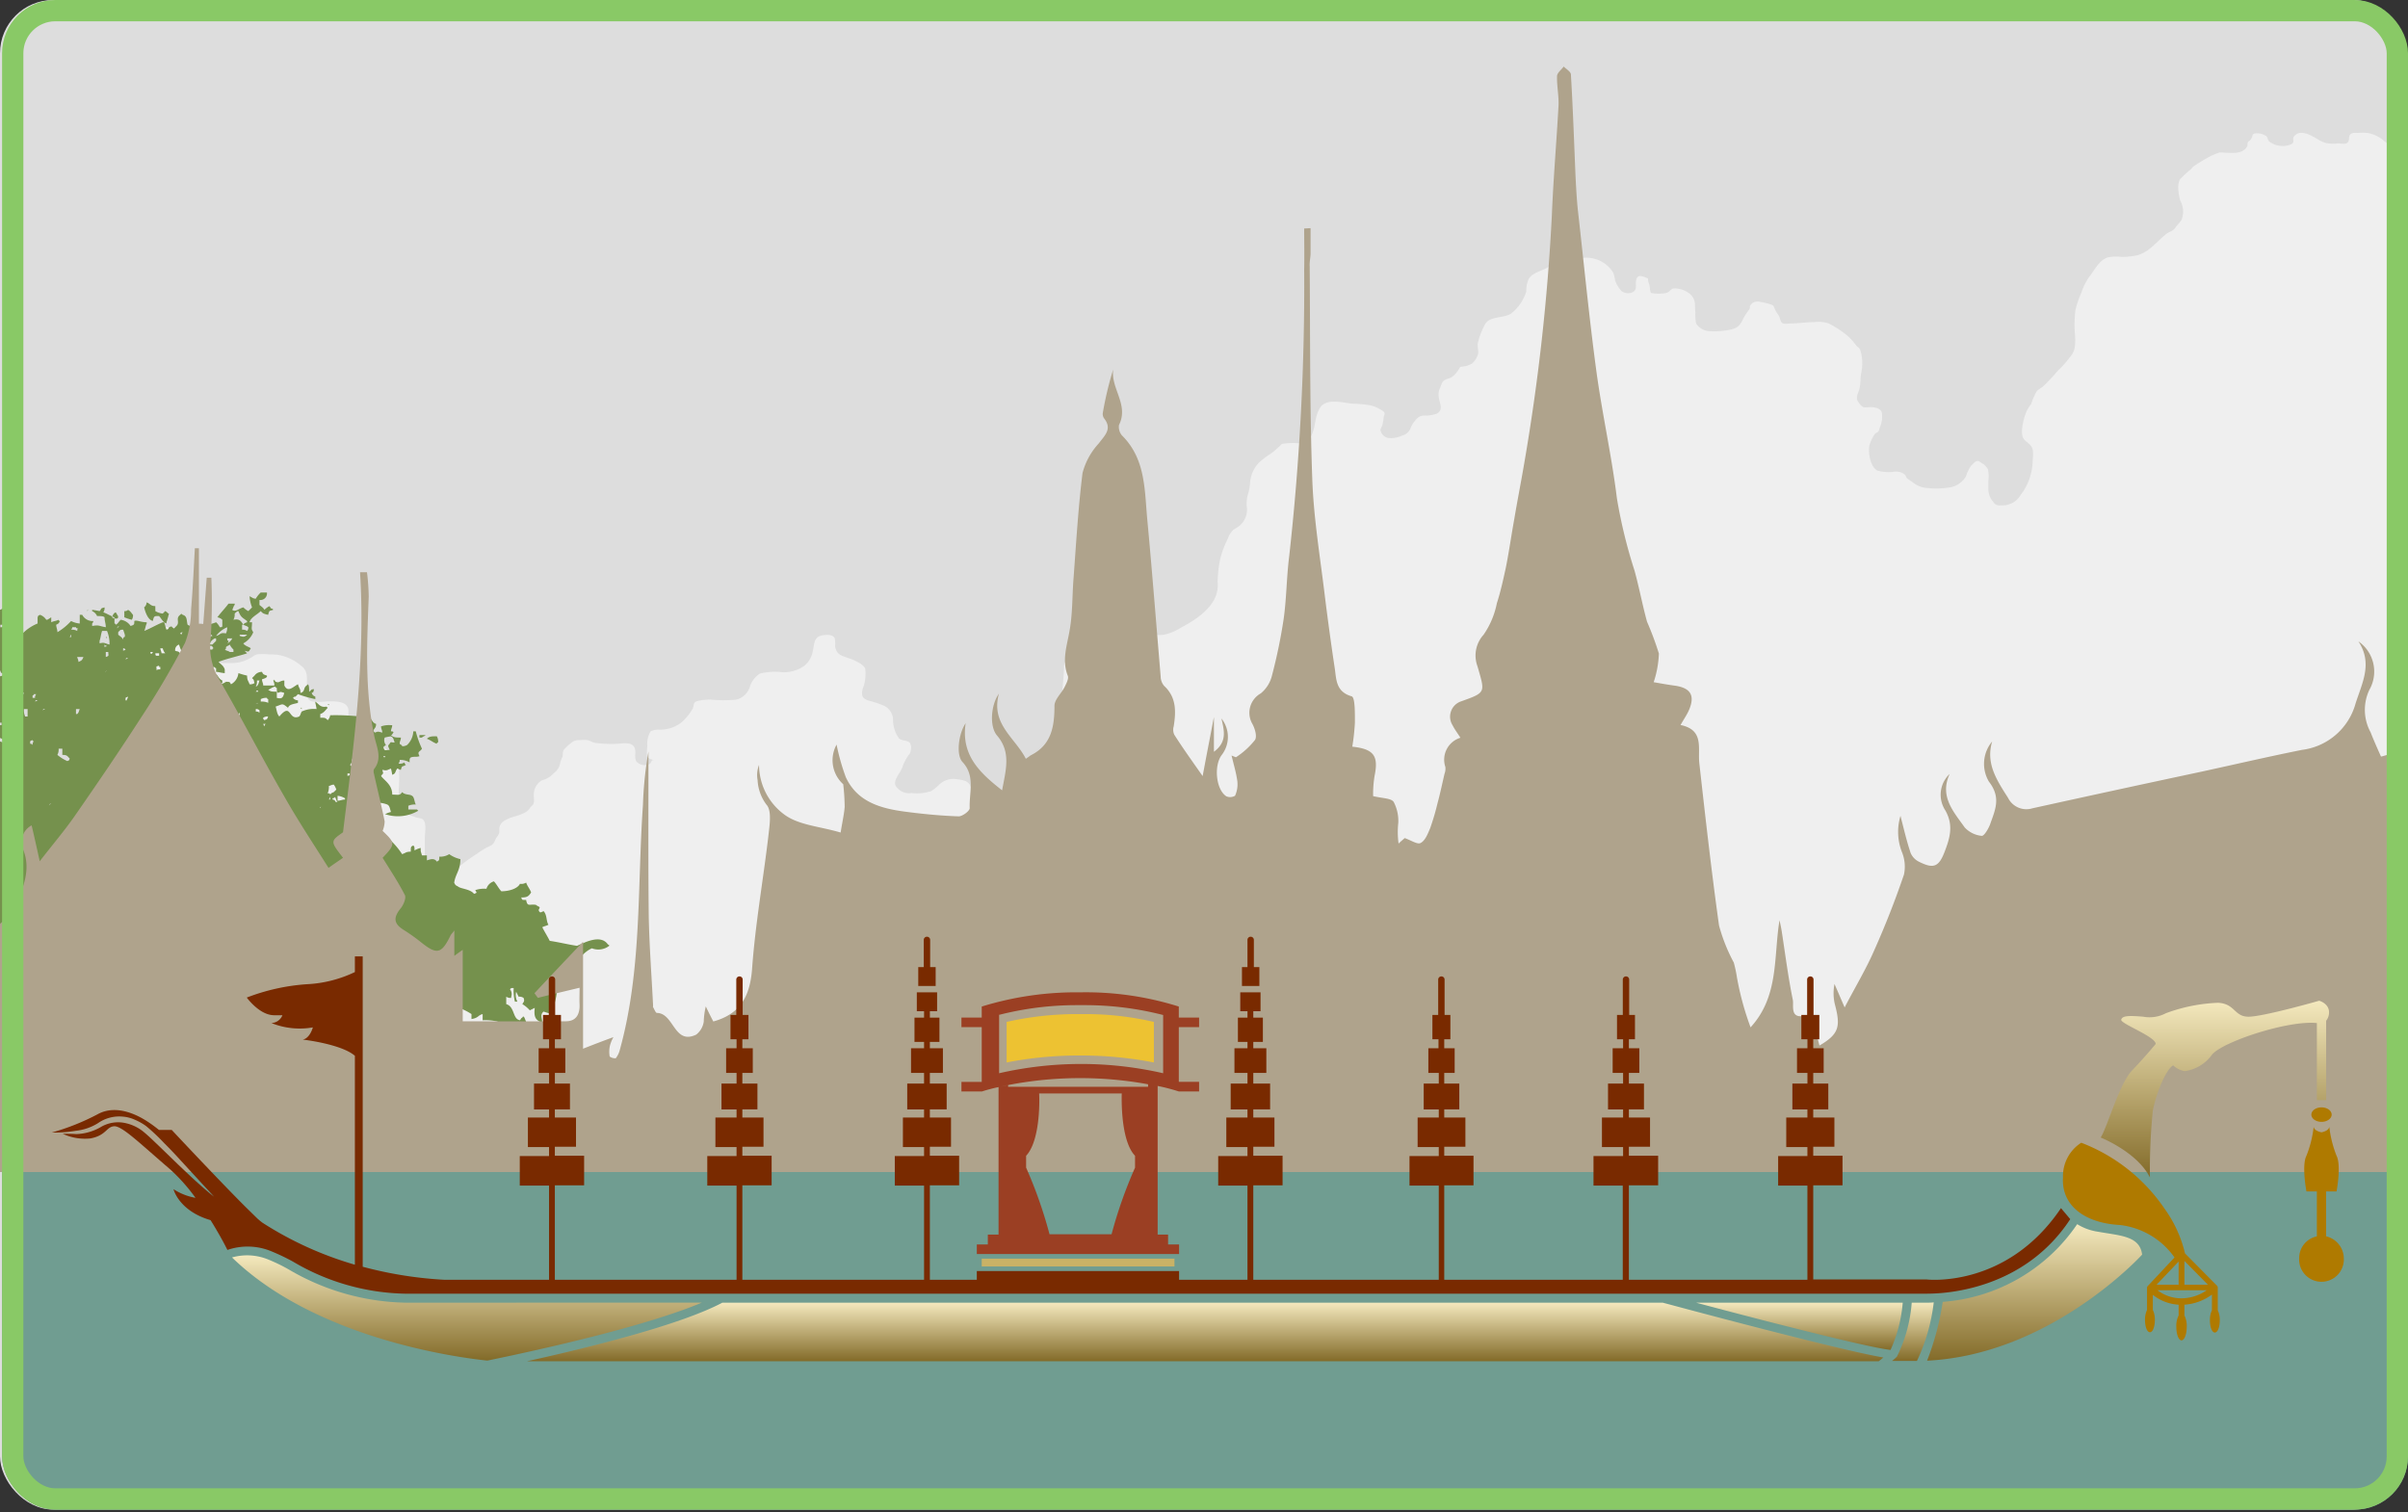 <svg xmlns="http://www.w3.org/2000/svg" xmlns:xlink="http://www.w3.org/1999/xlink" viewBox="6112.805 2984 226.189 142.072">
  <rect x="6112.805" y="2984" width="226.189" height="142.072" fill="#333333" stroke="none"/>
  <defs>
    <style>
      .cls-1 {
        fill: #ddd;
      }

      .cls-2 {
        fill: #709d91;
      }

      .cls-3 {
        clip-path: url(#clip-path);
      }

      .cls-4 {
        fill: #efefef;
      }

      .cls-5 {
        fill: #75914d;
        fill-rule: evenodd;
      }

      .cls-6 {
        fill: #afa38c;
      }

      .cls-7 {
        fill: url(#linear-gradient);
      }

      .cls-8 {
        fill: #792a00;
      }

      .cls-9 {
        fill: #edc232;
      }

      .cls-10 {
        fill: #9b3f23;
      }

      .cls-11 {
        fill: #c9b266;
      }

      .cls-12 {
        fill: #af7a00;
      }

      .cls-13, .cls-15 {
        fill: none;
      }

      .cls-13 {
        stroke: #89c966;
        stroke-width: 2px;
      }

      .cls-14 {
        stroke: none;
      }
    </style>
    <clipPath id="clip-path">
      <rect id="Rectangle_4608" data-name="Rectangle 4608" class="cls-1" width="225.994" height="141.821" rx="5" transform="translate(1193.805 2165.251)"/>
    </clipPath>
    <linearGradient id="linear-gradient" x1="0.5" x2="0.5" y2="1" gradientUnits="objectBoundingBox">
      <stop offset="0" stop-color="#f4e9be"/>
      <stop offset="1" stop-color="#836b29"/>
    </linearGradient>
  </defs>
  <g id="Group_3752" data-name="Group 3752" transform="translate(0 -619)">
    <rect id="Rectangle_4605" data-name="Rectangle 4605" class="cls-1" width="225.994" height="141.821" rx="5" transform="translate(6112.805 3603)"/>
    <rect id="Rectangle_4622" data-name="Rectangle 4622" class="cls-2" width="225.994" height="36.821" rx="5" transform="translate(6113 3708)"/>
    <g id="Mask_Group_209" data-name="Mask Group 209" class="cls-3" transform="translate(4919 1438)">
      <path id="Path_10669" data-name="Path 10669" class="cls-4" d="M291.272,90.923a3.531,3.531,0,0,1,.514-1.413,3.614,3.614,0,0,0,.6-1.841,7.025,7.025,0,0,0-.171-1.884c-.128-.557-.043-1.113-.128-1.713a3.414,3.414,0,0,1-.128-.642,2.239,2.239,0,0,0-.128-.771,5.005,5.005,0,0,0-.257-.856,4.674,4.674,0,0,0-.557-.728c-.514-.557-1.2-.942-1.713-1.5a11.444,11.444,0,0,0-1.927-1.884,3.447,3.447,0,0,0-1.841-.557,1.8,1.8,0,0,1-.685-.171,12.355,12.355,0,0,1-1.242-.171,4.535,4.535,0,0,0-1.541-.385,6.937,6.937,0,0,0-.942.043c-.428.086-.856.214-1.242.257-.514.043-.985,0-1.5,0a2.273,2.273,0,0,1-.771-.043,3.354,3.354,0,0,1-.856-.685,3.721,3.721,0,0,1-.685-.728c-.128-.171-.257-.428-.471-.514-.3-.128-.728,0-1.07-.043a3.856,3.856,0,0,0-.685-.128c-.514,0-1.028.171-1.542.171a1.9,1.9,0,0,1-.985-.086,5.135,5.135,0,0,1-.514-.471,2.209,2.209,0,0,1-.214-2.441,5.348,5.348,0,0,0,.771-1.67c.043-.642-.771-1.113-1.156-1.5-1.156-1.2-.385-3.169.043-4.5a1.236,1.236,0,0,0-.128-1.156c-.171-.257-.343-.471-.514-.728-.128-.214-.214-.6-.471-.685a3.492,3.492,0,0,0-1.156,0h-.728c-.428,0-1.07.128-1.285-.385a5.735,5.735,0,0,1-.043-.856,5.248,5.248,0,0,0-.343-1.413,3.6,3.6,0,0,0-.642-1.113,4.609,4.609,0,0,0-1.028-.771c-.257-.214-.385-.128-.685-.171a.639.639,0,0,1-.3-.128,4.918,4.918,0,0,0-.814-.043c-.428,0-.771-.171-1.2-.171h-.856a7.262,7.262,0,0,1-.942-.171c-.214-.043-.471.043-.685,0a4.009,4.009,0,0,1-.685-.171c-.257-.043-.428-.043-.685-.086-.514-.128-1.071-.171-1.584-.257a3.059,3.059,0,0,1-1.927-1.242,2.008,2.008,0,0,1-.343-1.413c.086-.428.343-.385.728-.514.3-.128.514-.128.385-.557a2.354,2.354,0,0,0-.557-.728c-.214-.257-1.37-1.028-.557-1.242a1.428,1.428,0,0,1,.428,0c.171-.043.3-.128.514-.171a12.967,12.967,0,0,1,1.327-.086c.171-.043.343,0,.514-.043a2.875,2.875,0,0,0,.642-.257c.343-.128.685-.128,1.028-.257a2.758,2.758,0,0,0,.856-.471,3.209,3.209,0,0,0,.428-.856c.214-.642.771-1.927-.128-2.312a2.01,2.01,0,0,0,.128-1.028c0-.257-.043-.728.171-.942.171-.171.385-.171.6-.257a1.243,1.243,0,0,1,.6-.128,7.109,7.109,0,0,0,.942-.128c.257-.043.557-.3.814-.3-.128-.3-.385-.3-.171-.685.257-.514.856-.728,1.327-.985a10.8,10.8,0,0,0,2.1-1.584c.385-.3,1.2-.642.942-1.156-.171-.3-.3-.428-.043-.771a11.566,11.566,0,0,1,2.526-2.269c-.043-.214-.257-.343-.385-.514a1.917,1.917,0,0,1-.171-.856c-.086-.514-.3-.985-.385-1.5-.043-.343-.043-1.028-.385-1.285-.214-.171-.6-.171-.856-.257a11.148,11.148,0,0,0-1.07-.428c-.428-.128-1.113-.343-1.285-.814,0-.043.128.214.128.171-.214,0-.343-.171-.514-.343-.257-.257-.471-.343-.471-.685-.043-.642.128-1.2-.257-1.713a1.328,1.328,0,0,0-1.413-.557c-.428.086-1.113.557-1.5-.043-.086-.128-.043-.257-.086-.385a.724.724,0,0,0-.128-.257,5.182,5.182,0,0,1-.043-.814c0-.171.086-.685-.043-.814-.171-.257-.685-.3-.985-.3a3.933,3.933,0,0,0-1.584.171,5.038,5.038,0,0,1-.856.3,2.761,2.761,0,0,1-.856.128,3.249,3.249,0,0,1-1.285-.043c-.257-.128-.343-.385-.514-.557a7.107,7.107,0,0,0-.771-.814.916.916,0,0,1-.3-.771v-1.37c0-.385.171-1.113-.3-1.285a3.49,3.49,0,0,0-1.156,0,1.1,1.1,0,0,0-.814.171c-.257.214-.128.385-.171.685a.833.833,0,0,1-.385.6c-.128.086-.171.043-.343.086a1.119,1.119,0,0,0-.343.128,6.938,6.938,0,0,1-.942.043c-.385,0-.514-.171-.856-.257a4.757,4.757,0,0,0-1.113-.043c-.557,0-.728.3-1.028.728a2.1,2.1,0,0,0-.3.814,5.931,5.931,0,0,1-1.113,1.884c-.3.343-.728.514-.985.9-.3.343-.6.642-.856.985a3.721,3.721,0,0,1-.685.728c-.343.343-.642.642-1.028.985a3.794,3.794,0,0,1-2.184.985c-.3,0-1.07.128-1.242-.171a1.414,1.414,0,0,1,.086-1.028c.128-.171.471-.171.557-.385.043-.086.086-.343.128-.428.043-.171.128-.685,0-.814-.385-.557-1.627.086-2.141-.214-.343-.214-.428-1.156-.428-1.542a2.882,2.882,0,0,1,.043-.856,2.538,2.538,0,0,1,.3-.685,1.425,1.425,0,0,1,.257-.428c.214-.257.343-.214.557-.3.3-.128.514-.557.856-.685a6.5,6.5,0,0,0,.856-.257c.257-.128.471-.214.685-.3a5.7,5.7,0,0,0,.814-.6c.557-.428.514-1.113.642-1.8a3.131,3.131,0,0,0,0-1.542,1.853,1.853,0,0,0-.771-.942,1.613,1.613,0,0,1-.557-1.542c.043-.343.428-.557.6-.856a1.9,1.9,0,0,0,.128-.856,2.374,2.374,0,0,0-.985-1.884,4.585,4.585,0,0,1-.642-.942,1.9,1.9,0,0,1-.086-.985,6.6,6.6,0,0,0-.043-1.841,3.057,3.057,0,0,0-.343-.642c-.128-.128-.171-.086-.343-.086a5.911,5.911,0,0,1-.856-.128c-.428-.086-1.2.128-1.584-.043-.6-.343-.942-1.2-1.327-1.713-.128-.171-.3-.257-.428-.428a1.452,1.452,0,0,0-.257-.856,10.388,10.388,0,0,0-.6-.856,2.939,2.939,0,0,0-.728-.728,9.4,9.4,0,0,0-1.07-.728,3.04,3.04,0,0,1-.6-.428,3.207,3.207,0,0,0-1.5-.685,5.717,5.717,0,0,0-.856,0c-.3,0-.514-.043-.728.128-.214.214-.043.557-.257.771s-.642.086-.9.086a3.5,3.5,0,0,1-1.156-.043c-.685-.171-1.327-.856-2.184-.942a.858.858,0,0,0-.814.343c-.171.3.128.514-.257.728a2.077,2.077,0,0,1-2.1-.3c-.171-.3-.043-.385-.385-.557a1.544,1.544,0,0,0-.856-.171c-.385.043-.214.257-.471.6-.086.128-.214.128-.257.257-.086.257.043.257-.128.471-.557.771-1.8.428-2.569.471l-.642.257a16.994,16.994,0,0,0-1.67.985,1,1,0,0,0-.3.3,10.72,10.72,0,0,0-1.028.942c-.343.428-.171,1.5,0,2.055a2.121,2.121,0,0,1,.128,1.756c-.171.3-.428.514-.6.771-.257.343-.514.343-.814.557-.942.728-1.67,1.8-2.869,2.055a7.42,7.42,0,0,1-1.37.128,4.264,4.264,0,0,0-1.285.043c-.856.3-1.242,1.2-1.756,1.841a5.793,5.793,0,0,0-.728,1.456,10.407,10.407,0,0,0-.557,1.627,10.832,10.832,0,0,0-.043,2.355,7.551,7.551,0,0,1,0,.985,1.913,1.913,0,0,1-.514,1.156,8.643,8.643,0,0,1-1.028,1.156c-.257.257-.471.557-.728.814s-.471.514-.728.728c-.171.171-.428.257-.6.471a2.878,2.878,0,0,0-.257.514c-.128.214-.171.471-.3.728a2.9,2.9,0,0,0-.514.942,5.248,5.248,0,0,0-.3,1.37,1.853,1.853,0,0,0,.043.685c.128.385.385.471.642.728.514.428.3,1.156.3,1.756a5.473,5.473,0,0,1-1.113,3,1.968,1.968,0,0,1-1.627.985c-.385,0-.685.086-.942-.3a1.854,1.854,0,0,1-.471-1.113v-.9a2.964,2.964,0,0,0-.043-1.07,1.677,1.677,0,0,0-.343-.428c-.043-.043-.471-.3-.514-.343-.3-.086-.471.214-.685.385a3.307,3.307,0,0,0-.514,1.028,2.126,2.126,0,0,1-1.627,1.07,7.877,7.877,0,0,1-2.013.043,2.356,2.356,0,0,1-1.285-.471c-.171-.128-.428-.3-.6-.428-.128-.128-.128-.3-.257-.385a1.313,1.313,0,0,0-.9-.257,4.09,4.09,0,0,1-1.627-.086c-.685-.343-.9-1.67-.771-2.355a3.666,3.666,0,0,1,.471-1.028c.086-.171.257-.171.385-.3a4.038,4.038,0,0,0,.128-.385,2.423,2.423,0,0,0,.171-1.456c-.257-.471-.942-.471-1.37-.428-.214,0-.257.043-.471-.086a1.788,1.788,0,0,1-.471-.642c-.086-.385.214-.814.257-1.156.086-.428.043-.856.128-1.327a4.189,4.189,0,0,0-.086-2.184c-.086-.214-.3-.3-.428-.471a4.81,4.81,0,0,0-.771-.856,9.57,9.57,0,0,0-1.756-1.156,3,3,0,0,0-1.37-.128c-.771,0-1.5.128-2.227.128-.214,0-.557.086-.771-.043-.171-.128-.214-.471-.3-.642s-.214-.3-.3-.471c-.086-.128-.171-.471-.3-.557a4.235,4.235,0,0,0-1.113-.3.954.954,0,0,0-.6,0,.752.752,0,0,0-.428.385.461.461,0,0,1-.086.343,6.261,6.261,0,0,0-.385.557c-.343.6-.428,1.028-1.113,1.242a6.862,6.862,0,0,1-2.1.214,1.6,1.6,0,0,1-1.37-.728A4.169,4.169,0,0,1,165,16.846c-.086-.728.086-1.156-.471-1.713a2.3,2.3,0,0,0-1.37-.557c-.514-.043-.428.257-.9.428a3.91,3.91,0,0,1-1.413,0c-.128-.128-.128-.642-.171-.771a1.511,1.511,0,0,1-.128-.6c-.471-.171-.985-.471-1.113.171-.086.428.128.856-.3,1.113a1.055,1.055,0,0,1-1.07-.086,2.9,2.9,0,0,1-.6-.985,4.48,4.48,0,0,0-.171-.728,2.945,2.945,0,0,0-2.826-1.413c-.642,0-1.37-.3-1.97-.043a15.487,15.487,0,0,0-1.37.942c-.557.343-1.456.471-1.8,1.113a2.767,2.767,0,0,0-.214,1.156,4.254,4.254,0,0,1-1.413,2.055c-.685.471-1.97.214-2.441.985a6.792,6.792,0,0,0-.685,1.756c-.086.343.086.771,0,1.113a1.989,1.989,0,0,1-.557.856,2.4,2.4,0,0,1-1.113.3,2.584,2.584,0,0,1-.814.985c-.214.128-.471.128-.685.3-.257.171-.257.428-.385.685a1.455,1.455,0,0,0-.128.856c.043.557.514,1.242-.214,1.584a2.957,2.957,0,0,1-1.07.171.963.963,0,0,0-.856.385,2.371,2.371,0,0,0-.514.814,1.109,1.109,0,0,1-.814.685,2.3,2.3,0,0,1-1.327.214.985.985,0,0,1-.685-.728c0-.128.128-.3.171-.428a4.326,4.326,0,0,0,.128-.728c.043-.3.171-.3.043-.557a3.5,3.5,0,0,0-1.2-.6,11.042,11.042,0,0,0-1.67-.171c-.856-.043-2.441-.557-3.083.3-.6.814-.428,1.884-.9,2.74a1.25,1.25,0,0,1-1.07.685,6.839,6.839,0,0,0-1.627.043c-.128.043-.214.214-.3.257a6.262,6.262,0,0,1-.814.685,7.014,7.014,0,0,0-1.113.856,3.025,3.025,0,0,0-.814,1.97,6,6,0,0,1-.257,1.2,3.718,3.718,0,0,0-.043.985,1.946,1.946,0,0,1-.814,1.841c-.171.128-.3.171-.471.3a2.185,2.185,0,0,0-.514.856,8.077,8.077,0,0,0-.771,2.227,12.183,12.183,0,0,0-.171,1.756,3.081,3.081,0,0,1-.128,1.242c-.471,1.413-2.055,2.441-3.3,3.083a4.753,4.753,0,0,1-1.67.685c-.471.043-.985,0-1.5,0s-.856.086-1.242-.257c-.214-.214-.471-.385-.728-.6-.214-.171-.471-.257-.685-.428-.257-.171-.471-.642-.856-.642-.514,0-.985.942-1.242,1.285-.771.985-1.67,1.841-2.526,2.783-.557.6-.471.343-.557.771a9.314,9.314,0,0,1-.043,1.07c-.043.514-.086.985-.128,1.5a5.738,5.738,0,0,0,.128,2.7c.214.514.428.985.642,1.5a2.137,2.137,0,0,1,.086,1.456,3.591,3.591,0,0,1-1.242,1.413,8.044,8.044,0,0,0-1.07,1.028c-.685.728-1.37,1.413-2.013,2.141a2.228,2.228,0,0,1-1.841,1.028,7.132,7.132,0,0,1-2.7-.171c-.9-.343-.514-1.156-.514-1.927-.043-.814-.557-.985-1.285-1.07a1.942,1.942,0,0,0-1.8.557,3.266,3.266,0,0,1-.728.557,4.236,4.236,0,0,1-1.8.171,1.477,1.477,0,0,1-1.5-.685c-.257-.514.428-1.2.6-1.67A4.928,4.928,0,0,1,91,58.552c.171-.257.257-.257.3-.6a.91.91,0,0,0-.086-.685c-.214-.257-.771-.171-1.028-.428a3.092,3.092,0,0,1-.557-1.627,1.479,1.479,0,0,0-.814-1.413,8.655,8.655,0,0,0-1.37-.471c-.642-.171-.814-.428-.685-1.07a3.875,3.875,0,0,0,.257-1.97c-.171-.428-1.07-.814-1.456-.942-.685-.257-1.242-.3-1.37-1.156a2.4,2.4,0,0,0-.043-.771c-.214-.385-.856-.3-1.156-.257-.9.171-.728.985-.942,1.67a2.2,2.2,0,0,1-.814,1.242,3.336,3.336,0,0,1-2.013.557,5.792,5.792,0,0,0-2.1.128,2.323,2.323,0,0,0-.9,1.113A1.83,1.83,0,0,1,74.947,53.2a12.034,12.034,0,0,1-2.484,0,5.315,5.315,0,0,0-1.156.128c-.471.128-.343.3-.471.685a5.214,5.214,0,0,1-1.07,1.327,3.253,3.253,0,0,1-2.184.685,1.513,1.513,0,0,0-.728.171,2.228,2.228,0,0,0-.3,1.37,7.259,7.259,0,0,0-.043.942c.086.257.514.343.728.385-.428-.086-.214.3-.557.385a1.033,1.033,0,0,1-1.156-.257c-.214-.385-.043-.728-.128-1.156-.128-.557-.642-.557-1.07-.557a11.337,11.337,0,0,1-2.7-.043c-.257-.043-.471-.214-.685-.257a4.125,4.125,0,0,0-.728,0,1.116,1.116,0,0,0-.856.3,4.263,4.263,0,0,0-.642.6c-.128.171-.086.428-.128.642a4.8,4.8,0,0,0-.214.557,1.447,1.447,0,0,1-.385.814c-.214.171-.385.385-.642.557a1.967,1.967,0,0,1-.685.3,1.557,1.557,0,0,0-.771,1.242c-.043.343.086.685-.043.985-.043.128-.214.214-.3.343a1.181,1.181,0,0,1-.6.514c-.557.3-1.2.343-1.756.685a1,1,0,0,0-.471.471c-.128.257-.043.471-.086.728a2.268,2.268,0,0,1-.257.428c-.086.128-.128.3-.214.428-.171.3-.385.343-.642.471a7.449,7.449,0,0,0-.771.471c-.557.385-1.113.728-1.627,1.156a5.051,5.051,0,0,0-.771.557,5.514,5.514,0,0,1-.685.728,2.178,2.178,0,0,1-1.285.257c-.642,0-.514-.557-.6-1.07a2.47,2.47,0,0,1-.128-.6V66.131c0-.428.214-1.456-.257-1.713-.171-.086-.428-.086-.642-.171-.385-.171-.942-.257-1.242-.6a1.882,1.882,0,0,1-.3-.942,12,12,0,0,1,0-1.242,12.013,12.013,0,0,0,0-1.756,3.461,3.461,0,0,0-.471-1.156,3.167,3.167,0,0,0-.985-.856c-.257-.171-.385-.471-.728-.557a6.5,6.5,0,0,1-.856-.257.875.875,0,0,1-.557-.343c-.343-.3-1.028-.6-1.156-1.07-.128-.428.086-.942,0-1.37-.171-.814-1.37-.728-2.013-.728a5.2,5.2,0,0,1-1.413,0c-.642-.214-.471-.9-.471-1.456,0-.685.128-1.327-.428-1.8A4.539,4.539,0,0,0,31.871,49a5.739,5.739,0,0,0-.856-.043,5.219,5.219,0,0,0-1.156,0c-.257.086-.471.3-.685.385a3.371,3.371,0,0,1-1.584.428h-.856a3.23,3.23,0,0,1-1.242-.385,3.539,3.539,0,0,1-.942-.343c-.128-.128-.043-.171-.128-.3a5.683,5.683,0,0,1-.385-.9,2.285,2.285,0,0,0-2.227-1.413,4.477,4.477,0,0,0-1.07,0,1.8,1.8,0,0,0-.814.685,4.445,4.445,0,0,0-.514.728c-.086.171-.086.385-.171.6a2.151,2.151,0,0,0-.214.557c-.043.171.043.385,0,.557a2.817,2.817,0,0,1-.171.642c-.043.385.043.471-.3.771a1.192,1.192,0,0,1-.985.3c-.557,0-1.113-.171-1.5.3a2.638,2.638,0,0,0-.771,1.713c0,.428.214.728.043,1.156a2.189,2.189,0,0,0-.171,1.156c0,.642-.557.942-1.07,1.327a1.35,1.35,0,0,0-.514,1.242c0,.257-.043.428.128.6.257.257.728.428.985.685a1.614,1.614,0,0,1-.343,2.484c-.514.343-1.07.642-1.584,1.028-.471.343-.385.942-.385,1.5.043.6.557.685.685,1.2.171.514.043,1.156-.557,1.242a5.717,5.717,0,0,1-.856,0H10.118c-.856,0-1.67-.128-2.484-.128a1.463,1.463,0,0,0-.728.128c-.385.214-.6.557-1.07.6a2.581,2.581,0,0,0-.985.257c-.685.3-.9.771-1.37,1.327-.257.3-.6.428-.814.685s-.385.6-.6.856A3.8,3.8,0,0,0,1.555,73.2v1.627a11.435,11.435,0,0,0,0,1.713,3.377,3.377,0,0,0,.385.985,2.107,2.107,0,0,0,.771.557,2.161,2.161,0,0,0,.985.385,3.359,3.359,0,0,1,.942.086c.856.3.814,1.2.642,1.884a3.362,3.362,0,0,0,0,1.841c.385.685,1.627.6,2.269.6a1.754,1.754,0,0,1,1.8,2.141,1.494,1.494,0,0,1-.6.985c-.171.086-.343,0-.514.043a1.522,1.522,0,0,0-.685.471c-.214.385-.043.985-.086,1.413-.086.856-1.156,1.5-1.927,1.627a18.915,18.915,0,0,1-2.7.043c-.685-.043-1.327-.3-2.013-.3-.428,0-.6-.043-.9.214a.746.746,0,0,1-.514.257c-.343.086-.257.086-.514-.214Z" transform="translate(1188.058 2177.521)"/>
      <path id="Path_10644" data-name="Path 10644" class="cls-5" d="M20.964,1.148c-.116-.349-.349-.466-.582-.7l.233-.233L20.731.1l.116.116c0,.116.116.349.116.466h.349v.582C21.313,1.148,21.2,1.148,20.964,1.148ZM15.723,7.9a.114.114,0,0,0-.116-.116c.349-.233.7,0,1.048.116a1.982,1.982,0,0,1,.116-.815.7.7,0,0,1-.7-.349c.349-.466.582-.233,1.048-.116A.957.957,0,0,1,17.7,6.04c.349,0,.582.116.932.116,0,.233.116.466.116.7-.116,0-.233.116-.349.116l.233.466h.116a1.608,1.608,0,0,0,.349-.466l.116-.116a1.163,1.163,0,0,0,.466.582c.116.116.349,0,.815,0v.116c-.233.349-.582.349-.7.815a.428.428,0,0,1,.349.116c0-.233,0-.233.116-.349a2.415,2.415,0,0,1,.7.233l.7-.349V7.9l-.116-.116-.7.349c-.116-.116-.116-.116-.233-.466.116-.116.349-.116.466-.233.815-.466-.466-.932-1.514-.815,0-.116,0-.233-.116-.233V6.273c.582-.116.932.116,1.4.116.116,0,.116-.116.233-.116V5.923A1.968,1.968,0,0,0,20.5,5.69c0-.116.116-.233.116-.349-.349.116-.815.233-1.165.349h-.116c0-.116,0-.233-.116-.233h.116c.233-.116.466-.116.7-.233h.116c-.233-.349-.349-.582-.582-.932h-.815a.114.114,0,0,1-.116-.116V3.943a1.477,1.477,0,0,0,.7-.116c.349-.233.233-.116.116-.582.116,0,.233-.116.349-.116,0-.116.116-.116.116-.233s-.116-.233-.116-.349a2.657,2.657,0,0,0-1.4.7h-.349c.116-.466.233-.466.466-.7-.116-.116-.233-.116-.349-.233.815-.582,2.329.233,3.494.116a.114.114,0,0,0,.116.116h-.233c.116.233.466.233.7.233.116.116.116.233.233.466a.715.715,0,0,1,.7-.116c.116-.349.116-.7.233-1.048a2.045,2.045,0,0,1-.582-.466c0-.233.116-.466.116-.7A.428.428,0,0,0,23.293.8c.233.233.349.582.932.582V1.5a.748.748,0,0,0-.582.582c.233,0,.233,0,.349.116a4.138,4.138,0,0,0-.233,1.165h.466c0,.233.116.349.116.582h.233a1.477,1.477,0,0,1,.116-.7c.582.116.815-.466,1.281-.815a.407.407,0,0,0,.116.233c-.349.582-.582.815-.815,1.281v.233c.233,0,.466-.116.7-.116a2.985,2.985,0,0,1,.466,1.048c.466,0,.582,0,.7.349a4.188,4.188,0,0,1,1.4-.932V3.943c.116-.233,0-.116.233-.233a1.163,1.163,0,0,1,.582.466c.116,0,.116,0,.466-.233v.466c.233-.116.466-.116.7-.233a.114.114,0,0,0,.116.116c-.116.233-.116.233-.349.349,0,.233.116.466.116.7a5.6,5.6,0,0,0,1.281-1.048,2.159,2.159,0,0,0,.815.233V3.71h.233a1.092,1.092,0,0,0,1.048.582.407.407,0,0,1-.116.233v.233c.7-.116.582,0,1.281.116,0-.349-.116-.582-.116-.932-.116-.116-.349-.116-.7-.116a.909.909,0,0,0-.466-.466V3.245c.116,0,.7.116.7.116.233-.233,0-.233.466-.349a.7.7,0,0,1-.116.466c.349.116.7.349,1.048.466v.582a.114.114,0,0,1,.116.116c.233-.116.233-.233.466-.466a1.311,1.311,0,0,1,.932.582c.349-.116.349-.116.349-.466.233-.116.582.116,1.165.116v.116c-.116.233-.116.466-.233.7.582-.233,1.165-.582,1.747-.815h.116c.116.233.116.466.233.7.233-.116.116,0,.233-.233.349-.116.116-.116.466.116l.233-.233c.349-.349-.116-.7.349-1.048.116-.116.116-.116.233,0,.466.116.349.582.466.932a1.683,1.683,0,0,0,.815.233c0,.233-.116.582-.116.815-.349.116-.349.116-.233-.116h.582c.233.233.349.466.582.582l.116.116c.116-.349.116-.466.582-.582-.116-.233-.582-.116-.7-.349-.116-.116-.116-.233-.233-.466.233-.233.7-.233,1.281-.466a1.608,1.608,0,0,1,.349.466c.116,0,.233,0,.233-.116V4.176a.883.883,0,0,0-.466-.233c.349-.466.7-.815,1.048-1.281h.582v.116c-.116.116-.116.233-.233.466.349.233.582-.116,1.048-.233a1.608,1.608,0,0,0,.466.349l.349-.349a3.4,3.4,0,0,1-.233-1.048c.233.116.349.233.582.233a2.54,2.54,0,0,1,.466-.582h.582a.618.618,0,0,1-.7.7v.466c.116.116.349.233.466.466a1.608,1.608,0,0,1,.466-.349c.116.116.116.233.233.233a.114.114,0,0,1,.116.116c-.349.116-.349,0-.466.466-.466-.116-.466-.116-.7-.349-.349.349-.932.582-1.048,1.048h.233c0,.582-.116.582.116.932a2.055,2.055,0,0,1-.932,1.048c.116.233.582.349.7.466-.233.349-.116.349-.582.233l.233.233c-.233.116-2.213.582-2.679.815.233.233.466.349.582.7v.349c-.233,0-.582-.116-.815-.116V8.719c-.116,0-.116-.116-.233-.116a3.088,3.088,0,0,0-.582.7c0,.233-.116.582-.116.815h-.815l.349.7a1.655,1.655,0,0,1,.7-.233c.233.233.349.116.466.466h.116a.873.873,0,0,0,.116-.582c.349-.233.582-.233.932-.466.349,0,.349,0,.466.233a1.339,1.339,0,0,0,.7-1.048,7.422,7.422,0,0,0,.815.233c0,.466.116.466.233.815a.7.7,0,0,0,.466-.116c-.116-.349,0-.233-.233-.466l.233-.233a.83.83,0,0,1,.7-.349c.116.233.116.233.466.349v.116c-.116.116-.116.116-.466.233,0,.233.116.349.116.582H50.78a.88.88,0,0,0-.116-.466.114.114,0,0,0,.116-.116A.407.407,0,0,0,50.9,10c.349.116.233,0,.7-.116h.116v.466c.349.7.815.116,1.281-.116.116.466.233.349.233.815.466-.116.233-.466.582-.7l.116-.116c.116.116.116.349.116.7.233-.116.116-.233.466-.233-.116.349,0,.233-.233.349.116.233.116.233.349.349v.233a11.95,11.95,0,0,1-1.631-.466l-.233.233c-.116,0-.116,0-.233.116a.605.605,0,0,0,.466.233v.233c-.349.116-.815.116-.932.466-.582-.466-.466-.349-1.165-.116.116.349.116.7.349.932,1.165-1.4.815.466,1.863,0,.116-.116.116-.233.233-.466a2.731,2.731,0,0,1,1.4-.233,5.045,5.045,0,0,0-.116-.582v-.116c.349.233.466.582,1.048.466l.116.116c-.233.233-.349.466-.7.582v.349c.466,0,.466,0,.7.233a.883.883,0,0,0,.233-.466,21.985,21.985,0,0,1,3.727.233c.233.233.233.466.582.582,0,.349-.116.349-.233.582,0,.116,0,.116.116.233.349-.116.233-.116.7,0,0-.233-.116-.349-.116-.582a2.27,2.27,0,0,1,.932-.116h.116c0,.233-.116.349-.116.582.116,0,.233,0,.233.116-.116.116-.116.233-.233.233.233.233.466.233.932.233,0,.233-.116.349-.116.582.116.116.233.116.233.233a.88.88,0,0,0,.466-.116,1.894,1.894,0,0,0,.582-1.281h.233a9.128,9.128,0,0,0,.582,1.631c-.233.349-.466.233-.233.7-.349.116-.466,0-.815.116-.116.116-.116.116-.116.466a1.8,1.8,0,0,0-.932-.233.428.428,0,0,1-.116.349.873.873,0,0,0,.582-.116c0,.116,0,.116.116.233-.349.233-.349,0-.466.466-.116,0-.233-.116-.349-.116-.233.349-.116.466-.466.582a5.044,5.044,0,0,0-.116-.582c-.349.116-.349.233-.815.116.116.466.116.233-.116.582.349.466,1.048.815,1.048,1.747.582,0,.7.116.932-.233.349.349.815.116,1.048.466.116.233.116.466.233.7a1.477,1.477,0,0,0-.7.116V22h.815l.116.116a3.79,3.79,0,0,1-3.028.349h-.116a1.968,1.968,0,0,1,.582-.233c-.116-.349-.116-.582-.349-.7a2.485,2.485,0,0,0-1.4-.116c.116-.466-.233-.582-.116-.932-.582.116-.7.349-1.281.466v.116c.116.116.349.116.466.233v.466H59.4c0,.116.116.116.116.233-.233.233-1.048.233-1.4.582.233.233.233.116.233.7.349-.116.582-.116.932-.233.116.233.349.582.466.815.233.233.7.116.932.233a7.19,7.19,0,0,1,2.1,2.1c.349-.116.349-.233.815-.233,0-.466,0-.466.233-.582.116.116.116.116.116.466a1.968,1.968,0,0,1,.582-.233c0,.466,0,.233.116.7h.466v.466c.349-.116.7-.233.932.116.233-.116.233-.116.233-.466a1.566,1.566,0,0,0,.932-.233,2.877,2.877,0,0,0,1.048.466c0,1.048-.466,1.4-.582,2.213.116.233.116.233.349.349.233.233,1.165.233,1.514.7.349-.116.233-.116.116-.349A2.585,2.585,0,0,1,70.7,29.45a1.036,1.036,0,0,1,.7-.7c.233.233.466.7.7.932.7,0,1.514-.233,1.747-.7a.873.873,0,0,0,.582-.116c.116.349.349.582.466.932-.233.349-.349.466-.932.466.116.233,0,.233.466.233.116.7.349.349.932.466.116.116.233.116.349.233-.116.233,0,.116-.116.233.116.349.233.233.466.116.349.349.233.932.466,1.281-.233.116-.349.116-.582.233.233.466.466.815.7,1.281.815.116,1.747.349,2.562.466.582-.233,2.213-1.165,2.912-.116a.114.114,0,0,1,.116.116,1.675,1.675,0,0,1-1.631.233,2.8,2.8,0,0,0-.932.7,12.37,12.37,0,0,0-.466,2.213h-.233V37.6c-.349.116-.582.233-.7-.233h-.7V38.3c-.349.233-.582.233-.932.466V39c.116,0,.233,0,.233.116.233.116.116.116.349-.116h.116a6.569,6.569,0,0,1-.582,2.1c0,.116-.349,0-.7-.116-.349.349-.116.582-.116,1.048-.582-.233-.815-.466-.7-1.4l-.466.233a3.088,3.088,0,0,0-.7-.582c.116-.233.233-.233.116-.582a.7.7,0,0,0-.466-.116l-.233-.466a1.314,1.314,0,0,0,.116.932h-.233a4.367,4.367,0,0,1-.116-1.281h-.116c-.116,0-.116,0-.233.116a.715.715,0,0,1,.116.7V39.7a.7.7,0,0,1-.466-.116v.7c.815.233.582,1.4,1.281,1.514.116-.116.116-.233.233-.233a.114.114,0,0,1,.116-.116c.116.116.116.233.233.466a1.7,1.7,0,0,0-.466,1.4H73.84c-.116-.233-.116-.466-.233-.7l-.116-.116a2.877,2.877,0,0,1-1.048.466,2.1,2.1,0,0,1-.7-1.048,5.221,5.221,0,0,0-1.4-.116v-.582c-.466.116-.349.349-1.048.466v-.466a5.44,5.44,0,0,0-1.165-.582c-.349.349-.233.582-.932.7v.582c-.233.116-.582.116-.815.233,0,1.048-.7,2.446-.233,3.843.233.932.7,1.4.932,2.446a1.968,1.968,0,0,0,.582.233c.233-.116.116,0,.233-.233.932,0,3.028.815,4.309.466a25.022,25.022,0,0,1,7.8,0,18.266,18.266,0,0,0,2.562,0c1.631-.116,3.261-.233,4.892-.233.466.233.116.7.932.932.233.466.116.815.466,1.048-.349.582-.7-1.281-.815-.582a6.734,6.734,0,0,1,1.631.582,1.8,1.8,0,0,1-.233.932c-.582.582-3.145.116-4.076.349-2.562.7-5.94-.815-8.851.116-3.028.932-6.173-.7-9.783-.116-2.679.233-5.357-.349-8.036-.233-3.145.932-8.386.116-12.229.815H43.908a92.316,92.316,0,0,1-9.434,1.4c-2.562.233-5.823,1.4-8.269,1.048-2.329-.116-4.542.466-6.872.349-1.281-.582-3.378.932-4.892.582H13.277c-.815-.349-2.213.116-3.028,0,0-.116-.116-.116-.116-.233a2.155,2.155,0,0,1,1.631-2.1c.233-.7.116.7.116-.466-.116-.233-.116-.233-.466-.233a1.625,1.625,0,0,1,0-1.281c1.048-.466,2.8-.582,3.378,0,1.281-1.4,4.542-.815,7.221-.815,0-.233.116-.349.116-.582a18.7,18.7,0,0,0,5.241-.466c.233-.116.7.116.932.233.7,0,1.4-.116,2.1-.116a10.194,10.194,0,0,0,1.863.233h.116a11.991,11.991,0,0,1,4.076-.116c.116-1.514-1.4-1.747-2.213-2.562-.116-.349-.349-.582-.466-.932a4.137,4.137,0,0,1-1.048-.466c-.349-.466-.233-.932-.582-1.631-.815-1.4-3.261-2.679-5.59-2.8A8.172,8.172,0,0,1,25.39,39.7a3.026,3.026,0,0,1-1.863-1.048c-1.048-.7-1.747,1.048-2.912-.233a.88.88,0,0,1-.116.466h-.466a1.616,1.616,0,0,1,0-1.048,1.477,1.477,0,0,0-.7.116.428.428,0,0,0,.116.349v.116c-.466,0-.349,0-.582-.349a7.563,7.563,0,0,1-2.562.582.9.9,0,0,1-.233-.349c-.116.116-.349.116-.466.233h-.233a1.05,1.05,0,0,1,.116-.582c-.932.116-2.213.349-3.261.582-.116-.116-.116-.116-.116-.349a4.186,4.186,0,0,1,2.1-.815.7.7,0,0,1,.116-.466c-.233.116-.116.116-.349.233H13.86c-.116-.233-.116-.349-.233-.582a1.357,1.357,0,0,1-.815-.233c-.116.233-.116.466-.233.7-.582.116-1.165,0-1.747.116,0-.233-.116-.349-.116-.582-1.165.116-1.048.7-2.329.7-.116-.349-.116-.466-.582-.466-.233-1.165,1.4-1.4,1.863-2.329a5.677,5.677,0,0,1-1.281-.466,3.871,3.871,0,0,1-.233-2.1c-.349,0-.7-.116-1.048-.116,0,.116,0,.233-.116.233.349,0,.466,0,.582.116a2.536,2.536,0,0,0-.932.582,3.962,3.962,0,0,1-1.165-.116c-.116-.349-.116-.815-.233-1.165.466-.233,1.4-.466,1.514-1.048a.428.428,0,0,0-.349.116c-.116-.349-.233-.815-.349-1.165a8.609,8.609,0,0,0-2.213.582c-.116-.116-.116-.116-.116-.466H3.61c-.233-.349-.116-.116-.582,0,0-.116-.116-.116-.116-.233a.7.7,0,0,1-.116.466c-.349.116-.582.233-.7-.116-.349.116-.349.233-.582.466H1.281a1.05,1.05,0,0,0-.116-.582c-.349.116-.582.233-.932.349H.116a5,5,0,0,1,0-1.863,3.487,3.487,0,0,0,.932-.466.873.873,0,0,0,.116.582c.233.233.233.233.582.116.233.233.233.233.233.7a1.163,1.163,0,0,0,.582-.466,4.777,4.777,0,0,0-.116-1.281h.582a2.194,2.194,0,0,0,.233-.932A4.715,4.715,0,0,0,1.4,26.072a.742.742,0,0,1,0-.7.7.7,0,0,1,.466.116c.582-.233.349-.7.582-1.048.116-.466,1.165-.815,1.631-1.048a2.781,2.781,0,0,0-.233-1.048c.233-.233.466-.7.7-.7V20.6a.7.7,0,0,1,.466.116c.116-.233.233-.349.233-.582.233-.116.349,0,.582-.116.349-.349,0-.582.582-.815,0-.233-.116-.466-.116-.7a4.172,4.172,0,0,1-1.281-.466c-.116-.116-.233-.233-.233-.349a1.249,1.249,0,0,1,.7-.233v-.116c0-.116,0-.116-.116-.233-.582.116-.582.349-1.281.466a.88.88,0,0,1,.116-.466.114.114,0,0,1-.116-.116c-.116.116-.116.116-.116.466a.7.7,0,0,1-.466-.116c0-.466.116-.582.466-.7v-.116a5.678,5.678,0,0,0-.815.349,1.451,1.451,0,0,0-1.281-.466l-.116-.116c0-.349.116-.349.233-.582s.116-.233.582-.233v-.349c-.116-.116-.233-.233-.349-.233-.466,0-.349,0-.466.349-.116,0-.233,0-.233.116H1.4v-.233a1.608,1.608,0,0,1,.466-.349l-.7-.349c0-.116-.116-.349-.116-.466.233-.349.116-.349.582-.466-.116-.233,0-.116-.116-.233-.233-.116-1.048-.116-1.4-.233A.114.114,0,0,0,0,12.911c.815-.233,1.863.233,2.446.116.466.466.932.466,1.165,1.048.233-.116.233-.116.116-.349.466-.466.7,0,1.281-.466.466.582.349.7.815.582-.116.349-.582.582-.7.932a1.608,1.608,0,0,1,.349.466,2.517,2.517,0,0,0,1.281-.116v.116c.116.116.116.233.116.466.233-.116.466-.116.582-.233v-.582a.873.873,0,0,1,.582-.116c.116.466.582.349.7.7a2.437,2.437,0,0,0,.7-.466c.116,0,.116.116.233.116-.116.7-.582,1.165.582.932-.116.466-.466.582-.7.932V17.1a1.477,1.477,0,0,1,.7.116,1.877,1.877,0,0,1,.466-.815c.233.233.349.349.233.7a2.437,2.437,0,0,0,.7-.466c-.233-.466-.233-.233-.582-.116a.873.873,0,0,1,.116-.582c-.233-.116-.466-.116-.582-.233v-.233a.428.428,0,0,1,.349.116c-.116-.233-.116-.466-.233-.582.116-.116.233-.116.233-.233.466.233.466.466.815.582,0,.116-.116.233-.116.349a1.29,1.29,0,0,0,1.048.815c.116-.233.233-.349.349-.582a.428.428,0,0,1-.349-.116c-.116-.116-.116-.233-.233-.233.116,0,.349-.116.466-.116a.873.873,0,0,1,.116-.582.985.985,0,0,1,.815,0,2.159,2.159,0,0,1,.233.815,2.741,2.741,0,0,1,.932-.233v-.7l.116-.116a1.968,1.968,0,0,0,.582.233c0,.349-.116.582-.116.932.349.116.466.116.582.582.349.116.7.116,1.048.233a3.224,3.224,0,0,1,.116-1.048,1.221,1.221,0,0,0-.466.349h-.233v-.233c.233-.233.116-.466.582-.582,0-.116,0-.233.116-.233v-.116a3.327,3.327,0,0,0-1.863-.116c.116-.116.116-.349.233-.466a1.477,1.477,0,0,0-.7.116.114.114,0,0,0-.116-.116c.233-.116.349,0,.582-.349a.605.605,0,0,0-.466-.233.7.7,0,0,1,.116-.466c.582,0,.349,0,.7-.349a2.989,2.989,0,0,1,.582.233c.116.233.233.233.116.582.116.349.233.349.582.466a6.46,6.46,0,0,0,.932-.7c0-.466-.116-.349-.233-.582.116-.116.233-.233.349-.233v-.233a13.439,13.439,0,0,1-3.028.116c0-.7-.466-.466-.932-.815,0-.116.116-.233.116-.349.349-.116.582-.116.932-.233-.116-.349-.349-.7-.466-1.048V9.767c.7.116.7.466,1.514.466,0-.233-.116-.349-.116-.582a1.265,1.265,0,0,0-1.048-.466c.116-.233.116-.233.349-.349a.883.883,0,0,1-.233-.466.407.407,0,0,1,.116-.233.114.114,0,0,1,.116.116c.349-.116,1.281,1.165,1.281,1.747a.88.88,0,0,0,.466-.116c-.116-.233-.233-.233-.349-.466A.114.114,0,0,1,17,9.3c.116.116.116,0,.116.233h.233c-.116-.349-.116-.233-.349-.466V8.835h.582V8.719c-.116-.233,0-.116-.349-.233V8.02h.582V7.787c-.116-.116-.116-.233-.233-.466H17.47c-.116.116-.233.116-.349.233V8.02C16.422,8.136,16.305,7.9,15.723,7.9Zm5.823-6.056c.349,0,.349-.116.7-.233h.116a.428.428,0,0,1-.116.349,1.707,1.707,0,0,1-.233.466h-.233a2.029,2.029,0,0,0-1.4-.932V1.381c.116-.233.116-.233.466-.233A3.953,3.953,0,0,1,21.546,1.847Zm1.048.466L22.478,2.2h.116Zm17,1.048a1.655,1.655,0,0,0,.7.233l.233-.233c.233.116.233.233.349.233a7.424,7.424,0,0,1-.233.815v.116c-.349-.116-.466-.466-.7-.7-.466,0-.466,0-.582.466-.466-.116-.7-.815-.815-1.281a.605.605,0,0,0,.233-.466c.349.116.349.349.815.349C39.6,3.128,39.6,3.245,39.6,3.361ZM23.876,3.128h0V2.779h.233C24.109,2.9,23.992,3.012,23.876,3.128Zm-2.912-.116v.582c-.349.116-.349-.116-.815-.116,0,.116,0,.233-.116.233H20.5a1.05,1.05,0,0,1,.116.582c.349-.116.466,0,.815.233.7,0,.233-.582-.116-.7.116-.233,0-.116.233-.233-.116-.349-.233-.233-.233-.7A.428.428,0,0,1,20.964,3.012Zm12.229.349h0c0-.116.116-.116.116-.233A.407.407,0,0,1,33.193,3.361ZM37.5,3.71a.7.7,0,0,1-.116.466,4.856,4.856,0,0,1-.7-.233V3.361a.428.428,0,0,0,.349-.116C37.269,3.361,37.386,3.594,37.5,3.71Zm9.55-.116a1.05,1.05,0,0,1-.116.582c.582-.116.7.116.932.466.116-.116,0-.116.349-.233V4.293c-.466-.349-.582-.349-.815-.932C47.286,3.361,47.169,3.478,47.053,3.594ZM36.1,3.827c0,.116,0,.233-.116.233a.7.7,0,0,1-.466-.116c.116-.233.116-.349.349-.466C35.988,3.594,35.988,3.71,36.1,3.827Zm-14.093.7a.114.114,0,0,1,.116-.116Zm3.145.116H25.04v.233a.428.428,0,0,0,.349-.116V4.526C25.273,4.642,25.273,4.642,25.157,4.642Zm23.177.233c-.116-.116-.233-.116-.466-.233h-.116v.466a.7.7,0,0,1,.466.116A.428.428,0,0,0,48.334,4.875Zm-12.346.116.233-.233C35.988,4.875,36.1,4.759,35.988,4.992Zm9.317.7c.466-.116.349-.349.932-.233a1.266,1.266,0,0,0,.116-.582A2.536,2.536,0,0,0,45.306,5.69ZM31.8,4.875a.407.407,0,0,1-.116.233,1.05,1.05,0,0,1,.582.116c0-.116,0-.233.116-.233-.116,0-.233,0-.233-.116Zm4.426.349c-.116.116-.116,0-.116.349.116.116.349.233.466.466,0-.116,0-.233.116-.233.116-.116,0-.349-.116-.7C36.338,5.108,36.338,5.108,36.221,5.225Zm-1.631,0c-.116.349-.116.582-.233.932v.233c.466-.116.466,0,.932.116a3.117,3.117,0,0,0-.233-1.281Zm7.337.233.116.116a.407.407,0,0,1,.116-.233A.407.407,0,0,0,41.928,5.457Zm-25.739.466v.233c-.349,0-.582.116-.932.116-.116-.349,0-.233-.466-.233V5.923a1.891,1.891,0,0,1,1.048-.582C16.072,5.574,16.072,5.807,16.189,5.923Zm31.33-.349h0V5.69c.349.116.466.116.7-.116Zm-23.41,0h0l.233.233V5.574Zm7.454.233h.116V5.574C31.563,5.69,31.679,5.574,31.563,5.807ZM26.205,5.69c.116.233,0,.233.233.349.116-.116.349-.116.466-.233V5.574C26.671,5.574,26.438,5.69,26.205,5.69Zm8.851.233-.116-.116h.116Zm10.133,0a.909.909,0,0,0-.466.466v.116h.233l.349-.349V5.923Zm1.165,0c0,.116,0,.233.116.233,0,.116,0,.116-.116.233a.909.909,0,0,0,.466-.466ZM41.462,7.088c.349.116.233,0,.466.233.116,0,.116,0,.233-.116-.233-.233-.233-.466-.349-.7A.538.538,0,0,0,41.462,7.088Zm4.775-.349c0,.116,0,.233-.116.233.116.116.349.116.466.233h.349V6.972a1.608,1.608,0,0,1-.349-.466C46.47,6.622,46.354,6.622,46.237,6.739Zm-1.863-.116h-.116a.7.7,0,0,0,.7.349.114.114,0,0,1,.116-.116c-.116-.116-.116-.233-.233-.233Zm-9.55-.116v.233c.233-.116.116,0,.233-.116-.116,0-.116,0-.233-.116Zm1.747.349v.233c.233-.116.116,0,.233-.116-.116-.116-.116-.116-.233-.116Zm3.494,0c0,.116.116.349.116.466h.349a.883.883,0,0,1-.233-.466Zm2.8.349c0,.116,0,.233-.116.233a1.477,1.477,0,0,1,.7.116V7.437h.116c-.116-.116-.116-.233-.233-.233C43.209,7.088,43.093,7.2,42.86,7.2Zm-7.92,0V7.67c.349-.116.233-.116.233-.466Zm4.193,0c0,.233.116.233.233,0Zm.466.116h0c0,.116,0,.233.116.233h.233V7.321Zm4.193,1.165.233.233a.7.7,0,0,1,.466.116c-.116-.349-.116-.466.233-.582-.116-.233-.116-.466-.233-.582A2.526,2.526,0,0,0,43.792,8.486ZM22.828,8.02c.233-.116.116,0,.233-.116h.116a.9.9,0,0,0-.233-.349C22.711,7.67,22.828,7.67,22.828,8.02Zm19.683,0h.116V7.787C42.51,7.9,42.51,7.787,42.51,8.02ZM36.8,7.9c.233-.116.116,0,.233-.116C36.8,7.787,36.92,7.67,36.8,7.9ZM32.261,7.67c0,.116.116.233.116.466.233-.116.349-.116.466-.466Zm-7.57.116c0,.116-.116.233-.233.349h.233c0-.116.116-.233.116-.349ZM18.518,7.9v.466c.116,0,.116,0,.233-.116.116.116.116.233.233.233a2.436,2.436,0,0,0-.7.466c0,.116,0,.116.116.233.233-.233.582-.466.815-.7a2.546,2.546,0,0,0-.349-.582Zm-6.056.116h0c.233,0,.233.116.349.233v.582a5.044,5.044,0,0,0-.582.116H11.88a1.05,1.05,0,0,0-.116-.582C12.346,8.486,12.462,8.369,12.462,8.02Zm29.816.233a.407.407,0,0,0-.233.116c.116.116.349.233.466.466h.466a.114.114,0,0,1,.116-.116,1.608,1.608,0,0,1-.349-.466Zm-18.285,0V8.6h.116V8.253Zm16.072.582V8.6h-.116V8.486c-.349.116-.233,0-.233.466C39.715,8.835,39.948,8.835,40.065,8.835ZM19.334,8.719h0c.116.233.233.233.349.466h.233c-.116-.349-.116-.349-.233-.466ZM14.209,9.3c-.116.582-.349.349-.233.932h-.233c0-.466-.349-.466-.7-.7.116-.233.233-.233.233-.582.233,0,.466-.116.7-.116Zm10.948-.116c-.116-.116-.116-.233-.233-.466-.233,0-.349.116-.582.116-.116,0-.116.116-.233.116,0,.233.116.466.116.7.349-.116.7-.116,1.048-.233h.116V9.068C25.39,9.184,25.273,9.184,25.157,9.184Zm9.783-.116a.114.114,0,0,1,.116-.116C34.824,9.068,34.94,9.068,34.94,9.068Zm10.948.815v.233c-.233.116-.116,0-.233.116-.233-.116-.466-.349-.7-.466.116-.116.116-.233.116-.582C45.539,9.3,45.422,9.65,45.888,9.883ZM17.7,9.65c-.116.233-.233.349-.349.582v.233c.116,0,.233,0,.233.116.116-.349,0-.233.233-.349a.7.7,0,0,0,.116-.466C17.936,9.65,17.819,9.65,17.7,9.65Zm7.57.349h0a1.05,1.05,0,0,0,.582.116c0-.116.116-.233.116-.466A1.007,1.007,0,0,1,25.273,10Zm23.876-.116a1.05,1.05,0,0,1-.116.582c.233-.116.233-.233.349-.582Zm-22.711.349a.82.82,0,0,0-.466.582h.349a2.546,2.546,0,0,1,.349-.582Zm-8.619.116v.233c.116-.116.116,0,.233-.233Zm33.193,1.165c.466.116.582,0,.7-.466-.349-.116-.349-.116-.582,0-.116-.116-.116-.116-.116-.466a.114.114,0,0,1-.116-.116c-.233,0-.349.116-.582.233l-.116.116h.116c.116.116.349.116.7.116ZM19.45,10.582v.233l.233-.233ZM26.9,10.7v.349c0,.116.116.116.116.233.233-.116.116,0,.233-.233-.233-.116-.116,0-.233-.233C27.02,10.7,27.02,10.7,26.9,10.7Zm22.129.233h.233a.114.114,0,0,0-.116-.116Zm-6.988,0a.407.407,0,0,1,.233.116c0-.116,0-.233-.116-.233Zm-13.86.233a.114.114,0,0,1-.116.116v.233H28.3a.428.428,0,0,1,.116-.349Zm-8.619,0c-.116.233-.116.466-.233.7a5.044,5.044,0,0,0,.582-.116c0-.116.116-.116.116-.233-.116-.116-.233-.233-.233-.349Zm-3.145.233h0c.116.116.116.116.233.116v-.233C16.538,11.281,16.538,11.281,16.422,11.4Zm-.582-.116v.466c.116,0,.233-.116.349-.116a.407.407,0,0,0-.116-.233A.361.361,0,0,0,15.84,11.281Zm20.964.466h.116c0-.116.116-.233.116-.349C36.8,11.514,36.8,11.4,36.8,11.747ZM50.2,11.63a.114.114,0,0,1-.116-.116,1.05,1.05,0,0,0-.582.116v.233a1.477,1.477,0,0,1,.7.116Zm-21.9.233c.233-.116.116,0,.233-.116C28.3,11.747,28.418,11.63,28.3,11.863Zm20.731.233c.233-.116.116,0,.233-.116C49.033,12.1,49.149,11.98,49.033,12.1Zm6.872.116-.116-.116H55.9Zm-32.96,0c0,.116-.116.116-.116.233v.116a1.477,1.477,0,0,0,.7-.116v-.233Zm30.4.349-.116-.116h.116ZM29,12.678c.233-.116.116,0,.233-.116C29,12.562,29.117,12.562,29,12.678Zm-1.747-.116a1.477,1.477,0,0,0,.116.7H27.6v-.7Zm21.779,0v.233a.428.428,0,0,1,.349.116v-.233A.428.428,0,0,0,49.033,12.562Zm-16.888,0v.466h.116c.116-.116.116-.116.233-.466Zm-11.3.116c-.116.116-.233.349-.466.466.233-.116.116,0,.233-.116.349-.116.349-.116.466-.466C20.848,12.678,20.964,12.562,20.848,12.678Zm3.145,0c0,.116,0,.116.116.233,0-.116.116-.116.116-.233Zm1.863.233a1.05,1.05,0,0,0,.116.582c.582,0,.582.233.932.349.116-.116.116-.349.233-.466a.873.873,0,0,1-.582-.116.428.428,0,0,1,.116-.349Zm21.546.233h.116v-.233C47.4,13.028,47.519,12.911,47.4,13.144Zm-25.856-.233a.114.114,0,0,0,.116.116.114.114,0,0,1,.116-.116Zm28.185.466c0,.116,0,.116.116.233.233-.116.233,0,.349-.349A.7.7,0,0,0,49.731,13.377Zm-27.6.116h.116v.116h.233c0-.116-.116-.233-.116-.349C22.129,13.377,22.245,13.377,22.129,13.494Zm-4.892,0-.116-.116h.116Zm2.1,0c.233,0,.116.116.233-.116C19.566,13.494,19.45,13.494,19.334,13.494Zm.349.349v.349H19.8c.116-.116.116-.116.233-.466A.9.9,0,0,1,19.683,13.843Zm22.362.116c.233,0,.116.116.233-.116C42.161,13.96,42.161,13.96,42.045,13.96Zm-17.354-.116h0c0,.116.116.116.116.233h.349v-.233Zm25.04.116c.116.233,0,.116.116.233,0-.116,0-.116.116-.233Zm-9.783.233a.114.114,0,0,1,.116-.116C39.948,14.076,39.948,14.076,39.948,14.192ZM.932,14.076c-.116.233-.349.233-.7.233H.116c.116-.116.116-.233.233-.349H.815C.815,14.076.815,14.076.932,14.076Zm2.912.815c.116.116.466.116.815.116-.116-.349-.233-.349-.349-.582C3.96,14.542,3.96,14.658,3.843,14.891Zm15.607-.233c.233.116.233.116.466-.116C19.683,14.542,19.566,14.658,19.45,14.658Zm46.7,1.048a.114.114,0,0,0-.116.116c-.349-.116-.582-.349-.932-.466.233-.233.466-.233.932-.233A.873.873,0,0,1,66.153,15.707Zm-1.514-.466h-.233v-.233h.582C64.872,15.124,64.756,15.124,64.639,15.241Zm-46.587-.116c.116.349.116.349.582.466v-.466Zm43.093.116a.715.715,0,0,0,.116.7c-.116.116-.233.116-.233.233.116.349.116.233.582.233-.116-.349-.233-.349,0-.582.116-.233.116-.116.466-.116-.116-.349-.116-.466-.349-.582A5.044,5.044,0,0,0,61.145,15.241Zm-59.864.116-.116-.116h.116Zm23.41-.116v.349a1.05,1.05,0,0,1,.582.116c0-.116,0-.116.116-.233-.116-.116-.233-.116-.466-.233Zm3.145.582c.116,0,.116,0,.233.116a.428.428,0,0,1,.116-.349.114.114,0,0,1-.116-.116C27.836,15.59,27.836,15.474,27.836,15.823Zm2.679.466a1.05,1.05,0,0,1-.116.582,4.086,4.086,0,0,0,.932.582c.233-.116.116,0,.233-.233-.233-.233-.233-.349-.7-.349v-.582Zm-6.173.233a.717.717,0,0,1-.116.815c.116.349.116.233.349.349a1.261,1.261,0,0,1,.116-.7c-.116-.116-.116-.349-.233-.466Zm1.747,0a.873.873,0,0,1-.116.582c.116,0,.233,0,.233.116a1.477,1.477,0,0,1,.116-.7Zm-3.494.466a.114.114,0,0,1,.116-.116C22.478,16.988,22.595,16.988,22.595,16.988Zm1.165,0v.233l.116.116h.233c0-.116,0-.233.116-.233a.114.114,0,0,1-.116-.116Zm-12.113,0V17.1h.466v-.233C12,16.988,11.88,16.988,11.647,16.988Zm49.382,0a.114.114,0,0,0,.116.116.114.114,0,0,1,.116-.116ZM13.044,17.1a.114.114,0,0,0-.116.116l.116.116.116.116c.116-.233.116-.116.233-.349Zm44.84.7.233.233h.116c.116-.466.116-.582-.116-.815C58,17.454,58.117,17.57,57.884,17.8Zm-47.635-.349h.116v-.233C10.249,17.454,10.249,17.337,10.249,17.454Zm.932-.116c-.116.233,0,.116-.233.233V17.8h.582a.428.428,0,0,0-.116-.349C11.414,17.337,11.3,17.337,11.181,17.337Zm-3.61.116c.116.233,0,.233.233.349l.116.116V17.8c.233-.116.116,0,.233-.233l-.116-.116Zm52.41.116h0c0,.116,0,.233.116.233s.116,0,.233-.116c0-.116,0-.116-.116-.233A.361.361,0,0,1,59.981,17.57ZM9.317,17.8c.116.349.233.349.582.466,0-.116-.116-.233-.116-.466-.233-.116-.116,0-.233-.116C9.55,17.8,9.434,17.8,9.317,17.8Zm49.848,0c0,.116,0,.233-.116.233.116.116.233.116.233.233h.233l.116-.116v-.233A.407.407,0,0,1,59.4,17.8Zm-11.647.349a.407.407,0,0,1,.233.116.407.407,0,0,1,.116-.233A.428.428,0,0,1,47.519,18.152Zm-21.9.116c.233-.116.116,0,.233-.116C25.623,18.269,25.739,18.152,25.623,18.269Zm33.542.349a.873.873,0,0,0,.116.582c.116.116.116.116.349.116a1.477,1.477,0,0,1,.116-.7V18.5c-.116,0-.233-.116-.466-.116C59.282,18.5,59.282,18.618,59.165,18.618Zm-1.514,0v.233c.349-.116.116,0,.233-.233Zm1.98,1.048c.233.116.233.116.349-.116A.428.428,0,0,1,59.631,19.666Zm-3.727.116a1.477,1.477,0,0,1-.116.7c.116,0,.233,0,.233.116.233-.233.116-.116.349-.233l.233-.233a1.707,1.707,0,0,0-.233-.466C56.137,19.666,56.021,19.783,55.9,19.783Zm.815,1.4c.233,0,.466-.116.7-.116v-.116a1.655,1.655,0,0,0-.7-.233Zm1.165-.466v.233c.349-.116.116,0,.233-.233Zm-1.98.349h.116v-.233C55.9,20.948,56.021,20.831,55.9,21.064Zm.349-.116v.116a.407.407,0,0,1,.233.116.114.114,0,0,0,.116.116h.116c-.116-.116-.116-.233-.233-.466A.361.361,0,0,1,56.254,20.948Zm2.1.582c.233-.116.233,0,.349-.233C58.35,21.3,58.466,21.3,58.35,21.53Zm-28.767.116.233-.233C29.583,21.53,29.7,21.53,29.583,21.646Zm25.506.233a.114.114,0,0,1,.116-.116C54.972,21.763,55.089,21.763,55.089,21.879ZM14.209,34.574h.116v-.233C14.209,34.458,14.209,34.341,14.209,34.574Zm-.349.815v.582h.116a1.05,1.05,0,0,1,.116-.582ZM47.4,37.369a.883.883,0,0,0-.233.466V38.3c.116,0,.349-.116.466-.116.233.349,0,.582-.233.932.116.233,0,.116.116.233.116.349.349.349.7.582h.466v-.116l-.466-.466c0-.466,0-.815.233-.932-.116-.349-.233-.349-.582-.466a1.968,1.968,0,0,1-.233-.582Zm3.261.233c-.233.116-.116.116-.233-.116h-.466c-.116.582-.466,1.165-.582,1.631.116,0,.233.116.349.116.116-.233.349-.349.466-.582a.88.88,0,0,1-.466-.116V38.3c.582,0,.7-.233,1.048-.466a1.05,1.05,0,0,1,.116-.582C50.78,37.486,50.9,37.369,50.663,37.6Zm3.261-.116c-.233.466-1.165.7-1.514,1.165V39c.582.116,1.281-.233,1.4,0,.7-.349.349-.932.233-1.514ZM31.8,37.835c-.116,0-.116.116-.233.116a5.846,5.846,0,0,1,.233,1.4c-.116.233-.349.233-.582.349.116,1.165.582,1.4.582,2.912.932.815,1.281,1.631,2.213,2.562l3.494,2.8c.815-.932-.815-2.446-.932-3.378a.88.88,0,0,1-.466-.116c-.466-.932-.349-2.562-.7-3.843-.233-.932-.815-1.514-.932-2.8h-.116c-.466.233-.466.582-.932.815-.466-.233-.582-.582-1.4-.582v-.233Zm-4.892.932c0,.349.116.7.116,1.048a18.246,18.246,0,0,0,3.261.7H30.4v-.233a5.483,5.483,0,0,0-1.747-1.514,4.953,4.953,0,0,0-1.281-.233A.883.883,0,0,1,26.9,38.767Zm29.117,1.165c.7.7,1.747-.233,2.562-.466a4.088,4.088,0,0,0-2.1-.7C56.487,39.582,56.254,39.582,56.021,39.932Zm-3.261-.7c-.7.116-.7.582-.7,1.514a.865.865,0,0,0,.7-.7h.233a2.585,2.585,0,0,1-.582,1.281l.466.466a1.117,1.117,0,0,0,1.048-.233l1.048,2.8h.233l.349-.349a7.661,7.661,0,0,0-.466-3.261,1.163,1.163,0,0,0-.582.466H54.39V40.63c.116,0,.233-.116.466-.116V39.466C54.041,39.349,53.109,39.815,52.76,39.233Zm-8.735.932a5.677,5.677,0,0,0-1.281.466c-.233-.349-.116-.932-.233-1.048l-.116-.116c-1.281.116-1.281,1.4-1.514,2.1h-.233v-.7h-.116c-.349.349-.7.233-1.165.582-.466.233-.815,1.281-1.281,1.631,0,2.562,1.048,3.843,1.048,5.94,0,.116.116.116.116.233,1.863-.116,3.96,0,5.357-.466.815-.233,1.281.466,1.514-.466h.233c.116.233.233.349.233.582.349.233,1.048-.233,1.4-.233.582-.116,7.1-.349,7.337-.116h.233c-.233-2.8-2.8-5.94-4.892-7.1H48.916l-.349-.349a2.564,2.564,0,0,0-.932.116c-.349-.116-.582-.815-1.048-1.048-.815-.349-1.281-.116-1.747-.582A.576.576,0,0,0,44.025,40.165Zm16.771.116a6.651,6.651,0,0,0-3.378-.116c0,.116,0,.233-.116.233.116,0,.116.116.233.116v.233c-.582.116-.932.233-1.4.349-.466,1.048.582,2.8-.349,3.843a21.86,21.86,0,0,0,1.4,3.494,3.14,3.14,0,0,0,.932-.815c.233.116.233.116.349.466.582,0,1.048-.233,1.165,0,.233-.116.116,0,.116-.233h1.747a33.74,33.74,0,0,1-.116-6.872c-.116-.116-.233-.116-.233-.233-.116-.116-.116-.116-.466-.116A.428.428,0,0,0,60.8,40.281Zm-10.715-.116c.116.233.233.349.466.233.116-.116.116-.116.116-.349A5.045,5.045,0,0,0,50.081,40.165Zm12.113.582v.116a.407.407,0,0,1,.233.116c-.233,1.747.233,4.659.233,6.522a14.337,14.337,0,0,0,2.329.233c.116-.116.116-.233.233-.233-.349-.932-.582-1.863-.932-2.912-.233-.932.349-2.329-.116-3.028-.349-.582-1.048-.349-1.4-.7A.873.873,0,0,0,62.193,40.747Zm-24.924,0c-.116,0-.116.116-.233.116,0,.466.116.932.116,1.4.349-.116.466-.349.7-.7V41.1c-.233.116-.116,0-.233.233h-.466a1.655,1.655,0,0,0,.233-.7A.114.114,0,0,1,37.269,40.747ZM76.519,51.462l-.116-.116h.116Z" transform="translate(1168.798 2219.05)"/>
      <path id="Path_10645" data-name="Path 10645" class="cls-6" d="M-.292,91.658h10.3V88.587c.082,0,.136-.027.217-.027.326.707.679,1.44,1.087,2.337.9-.815,1.631-1.468,2.365-2.12.136-.109.326-.245.353-.408.245-1.576.489-3.153.679-4.756.082-.707.136-1.413.19-2.392.679,1.114,1.169,1.9,1.576,2.555,1.631-1.495,3.588-2.582,4.376-4.24.679-1.413,1.495-3.289.734-5.137a1.782,1.782,0,0,1,.788-2.31c.245,1.033.462,2.011.761,3.37,1.223-1.576,2.31-2.854,3.261-4.213,2.174-3.126,4.321-6.278,6.387-9.485a78.366,78.366,0,0,0,4-6.822,8.657,8.657,0,0,0,.571-3.153c.163-1.9.245-3.832.353-5.735h.38v7.094a2.056,2.056,0,0,1,.408.027c.109-1.44.217-2.908.326-4.349h.435a54.889,54.889,0,0,1-.054,5.6,6.012,6.012,0,0,0,.734,3.859c2.12,3.642,4.05,7.42,6.17,11.089,1.277,2.256,2.718,4.43,4.158,6.713.516-.38.951-.652,1.359-.951-1.2-1.549-1.2-1.549,0-2.392,1.006-8.181,2.12-16.253,1.6-24.433h.652a21.488,21.488,0,0,1,.163,2.283c-.163,4.376-.381,8.724.516,13.073.19.978.815,2.12-.027,3.153a.688.688,0,0,0,0,.408c.326,1.495.707,2.99,1.006,4.484a2.529,2.529,0,0,1-.19.9c1.2,1.141,1.223,1.25,0,2.528.707,1.141,1.468,2.283,2.093,3.506.136.272-.136.924-.381,1.223-.734.9-.679,1.468.3,2.066a17.049,17.049,0,0,1,1.6,1.141c1.495,1.2,1.93,1.087,2.772-.652.054-.109.163-.19.353-.462v2.392c.353-.272.6-.435.788-.571v6.713c3.234,0,6.468.027,9.7,0,.951,0,1.3-.652,1.277-1.549-.027-.489,0-.978,0-1.6-1.359.326-2.636.625-3.914.951-.109-.136-.217-.3-.326-.435,1.495-1.6,3.017-3.207,4.566-4.838V93.071c1.033-.408,1.957-.761,2.854-1.087a3.406,3.406,0,0,0-.326.788,2.63,2.63,0,0,0-.027,1.033.876.876,0,0,0,.571.163,2.124,2.124,0,0,0,.381-.788c2.093-7.556,1.631-15.329,2.174-23.02a34.671,34.671,0,0,1,.516-5v1.468c0,4.675-.027,9.322.027,14,.054,2.8.272,5.6.408,8.4,0,.054-.027.109,0,.136.109.19.245.544.353.544,1.631.027,1.6,3.044,3.7,2.038a1.9,1.9,0,0,0,.707-1.223A6.755,6.755,0,0,1,85.7,89.1c.245.516.489,1.006.707,1.413,2.555-.707,3.452-2.392,3.642-4.974.3-4.158,1.033-8.262,1.522-12.393.109-1.006.353-2.419-.163-2.99a4.161,4.161,0,0,1-.843-2.31,2.674,2.674,0,0,1,.136-1.44,5.817,5.817,0,0,0,2.419,4.7c1.359.978,3.343,1.087,5.245,1.658.163-1.033.326-1.712.38-2.419a20.655,20.655,0,0,0-.136-2.12,3.035,3.035,0,0,1-.625-3.723,20.589,20.589,0,0,0,.87,3.071c1.087,2.337,3.316,2.935,5.6,3.234,1.658.217,3.343.381,5,.435.353,0,1.06-.516,1.033-.788-.054-1.468.544-3.017-.679-4.321-.625-.679-.353-2.691.3-3.642-.435,2.935,1.223,4.593,3.424,6.305.353-1.93.87-3.588-.489-5.164-.707-.843-.571-2.854.19-3.914-.788,2.854,1.522,4.131,2.528,6.115.326-.217.408-.3.516-.353,1.9-.978,2.174-2.691,2.174-4.62,0-.6.652-1.169.951-1.767.163-.326.408-.788.3-1.06-.571-1.44-.082-2.8.163-4.213.3-1.631.245-3.316.38-4.974.245-3.289.435-6.577.843-9.866a6.527,6.527,0,0,1,1.522-2.772c.571-.761,1.277-1.359.516-2.337a.713.713,0,0,1-.136-.516,32.09,32.09,0,0,1,.978-4.1c-.245,1.794,1.495,3.316.544,5.218a1.243,1.243,0,0,0,.272.978c2.256,2.229,2.12,5.164,2.392,7.99.245,2.582.462,5.191.679,7.773.19,2.31.38,4.593.571,6.9a1.369,1.369,0,0,0,.326.87c1.169,1.087,1.114,2.419.9,3.8a1.11,1.11,0,0,0,.054.788c.761,1.2,1.576,2.337,2.663,3.887.38-2.038.707-3.7,1.06-5.544v3.261c1.277-.951.951-2.011.707-3.126a2.774,2.774,0,0,1,.027,3.424c-.761,1.006-.544,3.261.435,3.887a.917.917,0,0,0,.815-.054,2.614,2.614,0,0,0,.217-1.359c-.109-.815-.353-1.6-.544-2.419l.408.163a7.387,7.387,0,0,0,1.794-1.631c.217-.353-.027-1.141-.3-1.6a2.086,2.086,0,0,1,.843-2.772,3.131,3.131,0,0,0,1.06-1.712,50.4,50.4,0,0,0,1.087-5.273c.272-1.93.272-3.914.516-5.843a230.042,230.042,0,0,0,1.413-27.015c.027-1.277,0-2.555,0-3.832.19,0,.408-.027.6-.027V18.33c0,.408-.109.815-.082,1.223.054,6.686,0,13.4.245,20.085.136,3.7.761,7.393,1.2,11.089.272,2.174.571,4.376.9,6.55.163,1.06.082,2.256,1.6,2.691.326.109.3,1.6.3,2.473a20.443,20.443,0,0,1-.245,2.256c2.066.217,2.473.9,2.093,2.745a10.787,10.787,0,0,0-.136,1.9c.924.217,1.685.19,1.93.544a3.849,3.849,0,0,1,.435,1.957,7.938,7.938,0,0,0,.027,1.957c.217-.217.462-.408.571-.516.571.19,1.2.625,1.495.462.435-.217.679-.87.9-1.386A23.647,23.647,0,0,0,154.435,70c.245-.9.435-1.821.652-2.745a1.4,1.4,0,0,0,.082-.652,2.154,2.154,0,0,1,1.413-2.745c-.272-.435-.544-.788-.734-1.169a1.517,1.517,0,0,1,.815-2.256c2.365-.843,2.229-.815,1.522-3.289a2.9,2.9,0,0,1,.571-2.962,7.876,7.876,0,0,0,1.25-2.962c.353-1.087.6-2.229.843-3.343.3-1.495.516-3.044.788-4.539.3-1.794.652-3.56.951-5.327a195.113,195.113,0,0,0,2.582-23.183c.136-3.424.435-6.876.625-10.3.054-.924-.163-1.875-.136-2.827,0-.3.408-.6.625-.9.245.245.679.489.679.761.19,3.207.3,6.387.435,9.594.054,1.033.109,2.093.217,3.126.571,5.055,1.06,10.11,1.739,15.138.544,4,1.44,7.963,1.93,11.959a47.654,47.654,0,0,0,1.658,6.795c.435,1.576.734,3.207,1.169,4.783a28.807,28.807,0,0,1,1.114,2.99,9.591,9.591,0,0,1-.489,2.691c.761.136,1.386.245,1.984.326,1.522.217,1.93.951,1.3,2.365-.19.408-.435.761-.761,1.332,2.256.462,1.6,2.2,1.767,3.615.571,5.082,1.141,10.165,1.848,15.22a16.293,16.293,0,0,0,1.386,3.479,11.84,11.84,0,0,1,.3,1.413,27.194,27.194,0,0,0,1.277,4.675c2.691-2.935,2.147-6.6,2.718-10.056.082.353.163.734.217,1.087.326,2.12.6,4.267,1.033,6.387.109.544-.3,1.794,1.114,1.495.054.245.109.489.163.843.3-.217.544-.38.6-.435.19.734.408,1.522.625,2.392,1.794-1.06,2.011-1.739,1.468-3.8a4.45,4.45,0,0,1-.054-1.984c.272.625.544,1.25.951,2.2,1.033-1.984,2.038-3.642,2.8-5.409,1.033-2.31,1.957-4.675,2.772-7.066a3.585,3.585,0,0,0-.19-2.12,5.228,5.228,0,0,1-.136-3.4c.3,1.169.571,2.337.951,3.479a1.637,1.637,0,0,0,.815.843c1.359.679,1.848.462,2.392-.978.489-1.277.843-2.473.054-3.859a2.685,2.685,0,0,1,.408-3.424c-.978,2.12.381,3.56,1.413,5.028a2.514,2.514,0,0,0,1.6.788c.217.027.625-.652.788-1.087.462-1.332,1.06-2.5-.109-4a3.27,3.27,0,0,1,.3-3.778c-.625,2.093.462,3.669,1.495,5.3a1.918,1.918,0,0,0,2.283.978q7.95-1.753,15.927-3.452c3.126-.679,6.278-1.413,9.4-2.038a5.994,5.994,0,0,0,5.028-4.349c.625-1.957,1.631-3.778.272-5.843a3.453,3.453,0,0,1,1.033,4.539,4.393,4.393,0,0,0,.109,4c.3.761.625,1.495.978,2.283a5.53,5.53,0,0,0,4.158-4.077c.652-1.875,1.685-3.642.163-5.653,1.386.761,2.093,3.4,1.223,4.539a2.768,2.768,0,0,0-.435,2.528c.163.761.326,1.495.489,2.256.136.516.3,1.033.462,1.522,3.669.815,7.365-4.811,6.224-9.621.245.408.707.788.734,1.2.027,1.3.462,2.636-.489,3.914a2.83,2.83,0,0,0-.109,2.31c2.337,5.762,4.783,11.5,7.2,17.258a5.016,5.016,0,0,0,.625-.109c.163-.788.326-1.576.571-2.8a7.378,7.378,0,0,1,.435,1.875,15.408,15.408,0,0,1-.272,2.745,19.094,19.094,0,0,1-.815,2.365c3.56,1.794,7.338,3.7,11.116,5.626.163.082.408.054.489.19.978,1.114.978,1.114,2.528.734v12.23H-.4C-.292,100.192-.292,95.925-.292,91.658Z" transform="translate(1174.403 2170.451)"/>
    </g>
    <g id="Group_3749" data-name="Group 3749" transform="translate(0 0.381)">
      <path id="Path_10575" data-name="Path 10575" class="cls-7" d="M707,34.949s3.43,1.361,4.628,3.757a54.984,54.984,0,0,1,.272-6.288c.3-1.552,1.2-3.838,1.906-4.247a2.137,2.137,0,0,0,1.089.544,3.8,3.8,0,0,0,2.586-1.579c1.089-1.225,7.132-3.212,9.827-2.94v7.241h.871V23.978a1.237,1.237,0,0,0,.272-.789c0-.844-.926-1.089-.926-1.089s-5.336,1.524-6.669,1.5-1.225-1.225-2.831-1.307a15.774,15.774,0,0,0-4.9.98A3.269,3.269,0,0,1,711,23.6c-1.307-.109-1.96-.109-2.069.272s3.212,1.579,3.24,2.287c0,0-1.035,1.252-2.232,2.5S707.6,34.05,707,34.949Z" transform="translate(5603.126 3674.535)"/>
      <path id="Path_10576" data-name="Path 10576" class="cls-7" d="M638.321,126.227h-1.47a13.683,13.683,0,0,1-1.388,5.063h0l-.082.082a3.573,3.573,0,0,1-.381.327h2.341a17.607,17.607,0,0,0,1.579-5.5A5.055,5.055,0,0,1,638.321,126.227Z" transform="translate(5655.526 3598.774)"/>
      <path id="Path_10577" data-name="Path 10577" class="cls-7" d="M78.479,114.415a22.4,22.4,0,0,1-10.97-3.131,15.875,15.875,0,0,0-1.851-.9,5.2,5.2,0,0,0-3.457-.218c7.84,7.622,21.124,9.392,23.983,9.691,4.873-1.007,14.782-3.185,20.144-5.444Z" transform="translate(6072.398 3610.585)"/>
      <path id="Path_10578" data-name="Path 10578" class="cls-7" d="M663.134,99.908h-.027c-.082-.027-.191-.027-.272-.054A5,5,0,0,1,661.2,99.2a16.732,16.732,0,0,1-12.631,7.3,25.524,25.524,0,0,1-1.47,5.526c11.678-.572,20.2-9.963,20.2-9.963C667.081,100.289,665.23,100.289,663.134,99.908Z" transform="translate(5646.72 3618.424)"/>
      <path id="Path_10579" data-name="Path 10579" class="cls-7" d="M182.348,126.3c-3.974,2.1-12.44,4.192-18.348,5.5H290.964a4.968,4.968,0,0,0,.436-.354c-4.328-.735-19.491-4.818-20.716-5.145Z" transform="translate(5998.311 3598.701)"/>
      <path id="Path_10580" data-name="Path 10580" class="cls-7" d="M567.4,126.3c6.724,1.8,16.224,4.219,18.266,4.437a13.463,13.463,0,0,0,1.143-4.437Z" transform="translate(5704.724 3598.701)"/>
      <path id="Union_565" data-name="Union 565" class="cls-8" d="M175.828,33.538H33.238a21.41,21.41,0,0,1-10.589-3.021,19.7,19.7,0,0,0-1.932-.926,5.839,5.839,0,0,0-4.219-.163c-.3-.626-.871-1.661-1.579-2.8-2.994-.871-3.484-2.912-3.484-2.912a5.535,5.535,0,0,0,2.068.816,17.162,17.162,0,0,0-2.341-2.641c-2.912-2.5-4.573-4.137-5.308-4.083s-.735.871-2.232,1.144a4.955,4.955,0,0,1-2.587-.436c.409,0,.844,0,1.253.027a4.872,4.872,0,0,0,2.259-.626,3.2,3.2,0,0,1,2.042-.463,4.044,4.044,0,0,1,1.959.816c.572.463,1.117,1.008,1.661,1.525l1.633,1.58c1.089,1.034,2.2,2.1,3.4,3.048-.517-.571-1.034-1.116-1.552-1.687l-1.552-1.687c-.518-.572-1.034-1.116-1.579-1.66A18.7,18.7,0,0,0,8.874,17.8a5.073,5.073,0,0,0-1.061-.6,3.359,3.359,0,0,0-1.171-.3,3.478,3.478,0,0,0-2.314.626,4.923,4.923,0,0,1-2.069.707A12.456,12.456,0,0,1,0,18.4a21.866,21.866,0,0,0,4.3-1.715c1.96-1.089,4.192.354,4.737.708a12.4,12.4,0,0,1,1.034.761h1.2s4.356,4.656,6.86,7.16L19.3,26.46a5.957,5.957,0,0,0,.49.408,32.974,32.974,0,0,0,8.684,3.947V11.188c-1.28-1.116-4.9-1.524-4.9-1.524.68-.109.952-1.144.952-1.144a7.109,7.109,0,0,1-3.892-.409,1.157,1.157,0,0,0,1.034-.734h-.816C19.491,7.35,18.32,5.717,18.32,5.717a19.24,19.24,0,0,1,5.635-1.253,11.73,11.73,0,0,0,4.519-1.143V1.851h.735V31.006a37.455,37.455,0,0,0,7.676,1.225h9.827V23.384h-2.75V20.607h2.75v-.844H44.726V16.987h1.987v-.762H45.3V13.8h1.415V12.794h-.979V10.481h.979V9.636h-.571V7.35h.544V4.028a.3.3,0,0,1,.6,0V7.35h.544V9.636h-.572v.844h.98v2.314h-.98V13.8h1.416v2.423H47.257v.762h1.987v2.75H47.257v.843h2.75v2.777h-2.75v8.874H64.326V23.384H61.576V20.607h2.749v-.844H62.339V16.987h1.987v-.762H62.91V13.8h1.416V12.794h-.98V10.481h.98V9.636h-.571V7.35H64.3V4.028a.3.3,0,0,1,.6,0V7.35h.545V9.636H64.87v.844h.98v2.314h-.98V13.8h1.416v2.423H64.87v.762h1.987v2.75H64.87v.843h2.75v2.777H64.87v8.874H81.939V23.384h-2.75V20.607h2.75v-.844H79.951V16.987h1.987v-.762h-1.58V13.8h1.58V12.794H80.714V10.481h1.225v-.6h-.9V7.6h.9V7h-.681V5.226h1.906V7h-.68v.6h.9V9.881h-.9v.6h1.225v2.314H82.483V13.8h1.579v2.423H82.483v.762H84.47v2.75H82.483v.843h2.75v2.777h-2.75v8.874h4.41v-.816h19v.816h6.424V23.384h-2.749V20.607h2.749v-.844h-1.987V16.987h1.987v-.762H110.74V13.8h1.579V12.794h-1.225V10.481h1.225v-.6h-.9V7.6h.9V7h-.68V5.226h1.905V7h-.68v.6h.9V9.881h-.9v.6h1.225v2.314h-1.225V13.8h1.579v2.423h-1.579v.762h1.987v2.75h-1.987v.843h2.75v2.777h-2.75v8.874h17.422V23.384h-2.749V20.607h2.749v-.844H128.3V16.987h1.987v-.762h-1.416V13.8h1.416V12.794h-.98V10.481h.953V9.636h-.572V7.35h.544V4.028a.3.3,0,0,1,.6,0V7.35h.544V9.636H130.8v.844h.979v2.314H130.8V13.8h1.415v2.423H130.8v.762h1.987v2.75H130.8v.843h2.749v2.777H130.8v8.874h16.769V23.384h-2.749V20.607H147.6v-.844h-1.987V16.987H147.6v-.762h-1.416V13.8H147.6V12.794h-.98V10.481h.98V9.636h-.572V7.35h.544V4.028a.3.3,0,0,1,.6,0V7.35h.544V9.636h-.572v.844h.98v2.314h-.98V13.8h1.416v2.423h-1.416v.762h1.987v2.75h-1.987v.843h2.749v2.777h-2.749v8.874h16.769V23.384h-2.749V20.607h2.749v-.844h-1.987V16.987h1.987v-.762H163.5V13.8h1.416V12.794h-.98V10.481h.98V9.636h-.572V7.35h.544V4.028a.3.3,0,0,1,.6,0V7.35h.545V9.636h-.572v.844h.979v2.314h-.979V13.8h1.415v2.423h-1.415v.762h1.987v2.75h-1.987v.843h2.749v2.777h-2.749V32.2H176.1s7.513.9,12.632-6.7l.87,1.034c-4.33,6.6-11.627,7-13.385,7C175.975,33.545,175.837,33.538,175.828,33.538ZM111.8,4.628V2.858h.517V.3a.3.3,0,1,1,.6,0V2.858h.518V4.628Zm-30.407,0V2.858h.517V.3a.3.3,0,1,1,.6,0V2.858h.518V4.628Z" transform="translate(6117.666 3690.619)"/>
      <path id="Path_10584" data-name="Path 10584" class="cls-9" d="M343.329,31.246V27.435a28.448,28.448,0,0,0-6.452-.735h-.926a30.168,30.168,0,0,0-6.452.735v3.811a34.969,34.969,0,0,1,6.887-.653A35.642,35.642,0,0,1,343.329,31.246Z" transform="translate(5877.863 3671.188)"/>
      <path id="Path_10585" data-name="Path 10585" class="cls-10" d="M315.833,28.482a14.433,14.433,0,0,1,1.552-.408V41.93h-1.007v.926h-1.034v.9h19v-.9h-1.034V41.93h-.98V27.965a18.47,18.47,0,0,1,1.987.517h1.906v-.9h-1.906V22.439h1.906v-.9h-1.906V20.506a29.069,29.069,0,0,0-9.256-1.334,30.017,30.017,0,0,0-9.255,1.334V21.54H313.9v.9h1.906v5.145H313.9v.9h1.933Zm14.373,6.043v1.116A42.408,42.408,0,0,0,328,41.9h-5.826a42.4,42.4,0,0,0-2.2-6.261V34.525c1.252-1.334,1.279-4.791,1.225-5.853h7.758C328.927,29.761,328.954,33.219,330.206,34.525Zm-12.822-6.452c.272-.054.572-.136.9-.191Zm14.047-.272v.245H318.283v-.163a35.387,35.387,0,0,1,14.074.109ZM317.384,21.3a29.543,29.543,0,0,1,7.268-.926h.926a29.68,29.68,0,0,1,7.268.926v5.472a34.5,34.5,0,0,0-15.408,0V21.3Z" transform="translate(5889.216 3676.674)"/>
      <rect id="Rectangle_4591" data-name="Rectangle 4591" class="cls-11" width="18.103" height="0.735" transform="translate(6205.021 3720.863)"/>
      <path id="Union_566" data-name="Union 566" class="cls-12" d="M10.653,20.607a2.2,2.2,0,0,1,.218-1.062V18.538a4.3,4.3,0,0,1-2.423-.925v1.416a2.134,2.134,0,0,1,.19.925c0,.653-.19,1.171-.463,1.171s-.463-.517-.463-1.171a2.133,2.133,0,0,1,.191-.925V16.96a.249.249,0,0,1,.081-.191l2.5-2.668a7.284,7.284,0,0,0-5.117-3.049C1.914,10.862-.154,9.12.009,6.588A3.719,3.719,0,0,1,1.724,3.321,16.662,16.662,0,0,1,9.537,9.5,11.855,11.855,0,0,1,11.47,13.72l2.994,3.022a.245.245,0,0,1,.082.191v2.123a2.133,2.133,0,0,1,.191.925c0,.653-.191,1.171-.464,1.171s-.463-.517-.463-1.171A2.133,2.133,0,0,1,14,19.056v-1.47a4.909,4.909,0,0,1-2.586.952v1.007a2.212,2.212,0,0,1,.218,1.062c0,.707-.218,1.279-.49,1.279S10.653,21.315,10.653,20.607Zm.49-2.668a4.21,4.21,0,0,0,2.369-.762H8.884A3.693,3.693,0,0,0,11.143,17.94Zm.273-1.28h2.205l-2.205-2.232Zm-2.614,0h2.069V14.482Zm13.393-2.5a2.075,2.075,0,0,1,1.66-2.041V7.895h-.98s-.463-2.451,0-3.349a10.373,10.373,0,0,0,.68-2.722c.055.408.735.517.735.517s.68-.109.734-.517a10.6,10.6,0,0,0,.681,2.722c.463.9,0,3.349,0,3.349h-.98v4.219a2.15,2.15,0,0,1,1.66,2.041,2.1,2.1,0,1,1-4.192,0ZM23.339.68c0-.375.427-.68.953-.68s.952.305.952.68-.427.68-.952.68S23.339,1.057,23.339.68Z" transform="translate(6306.578 3706.653)"/>
    </g>
    <g id="Rectangle_4553" data-name="Rectangle 4553" class="cls-13" transform="translate(6113 3603)">
      <rect class="cls-14" width="225.994" height="141.821" rx="5"/>
      <rect class="cls-15" x="1" y="1" width="223.994" height="139.821" rx="4"/>
    </g>
  </g>
</svg>
